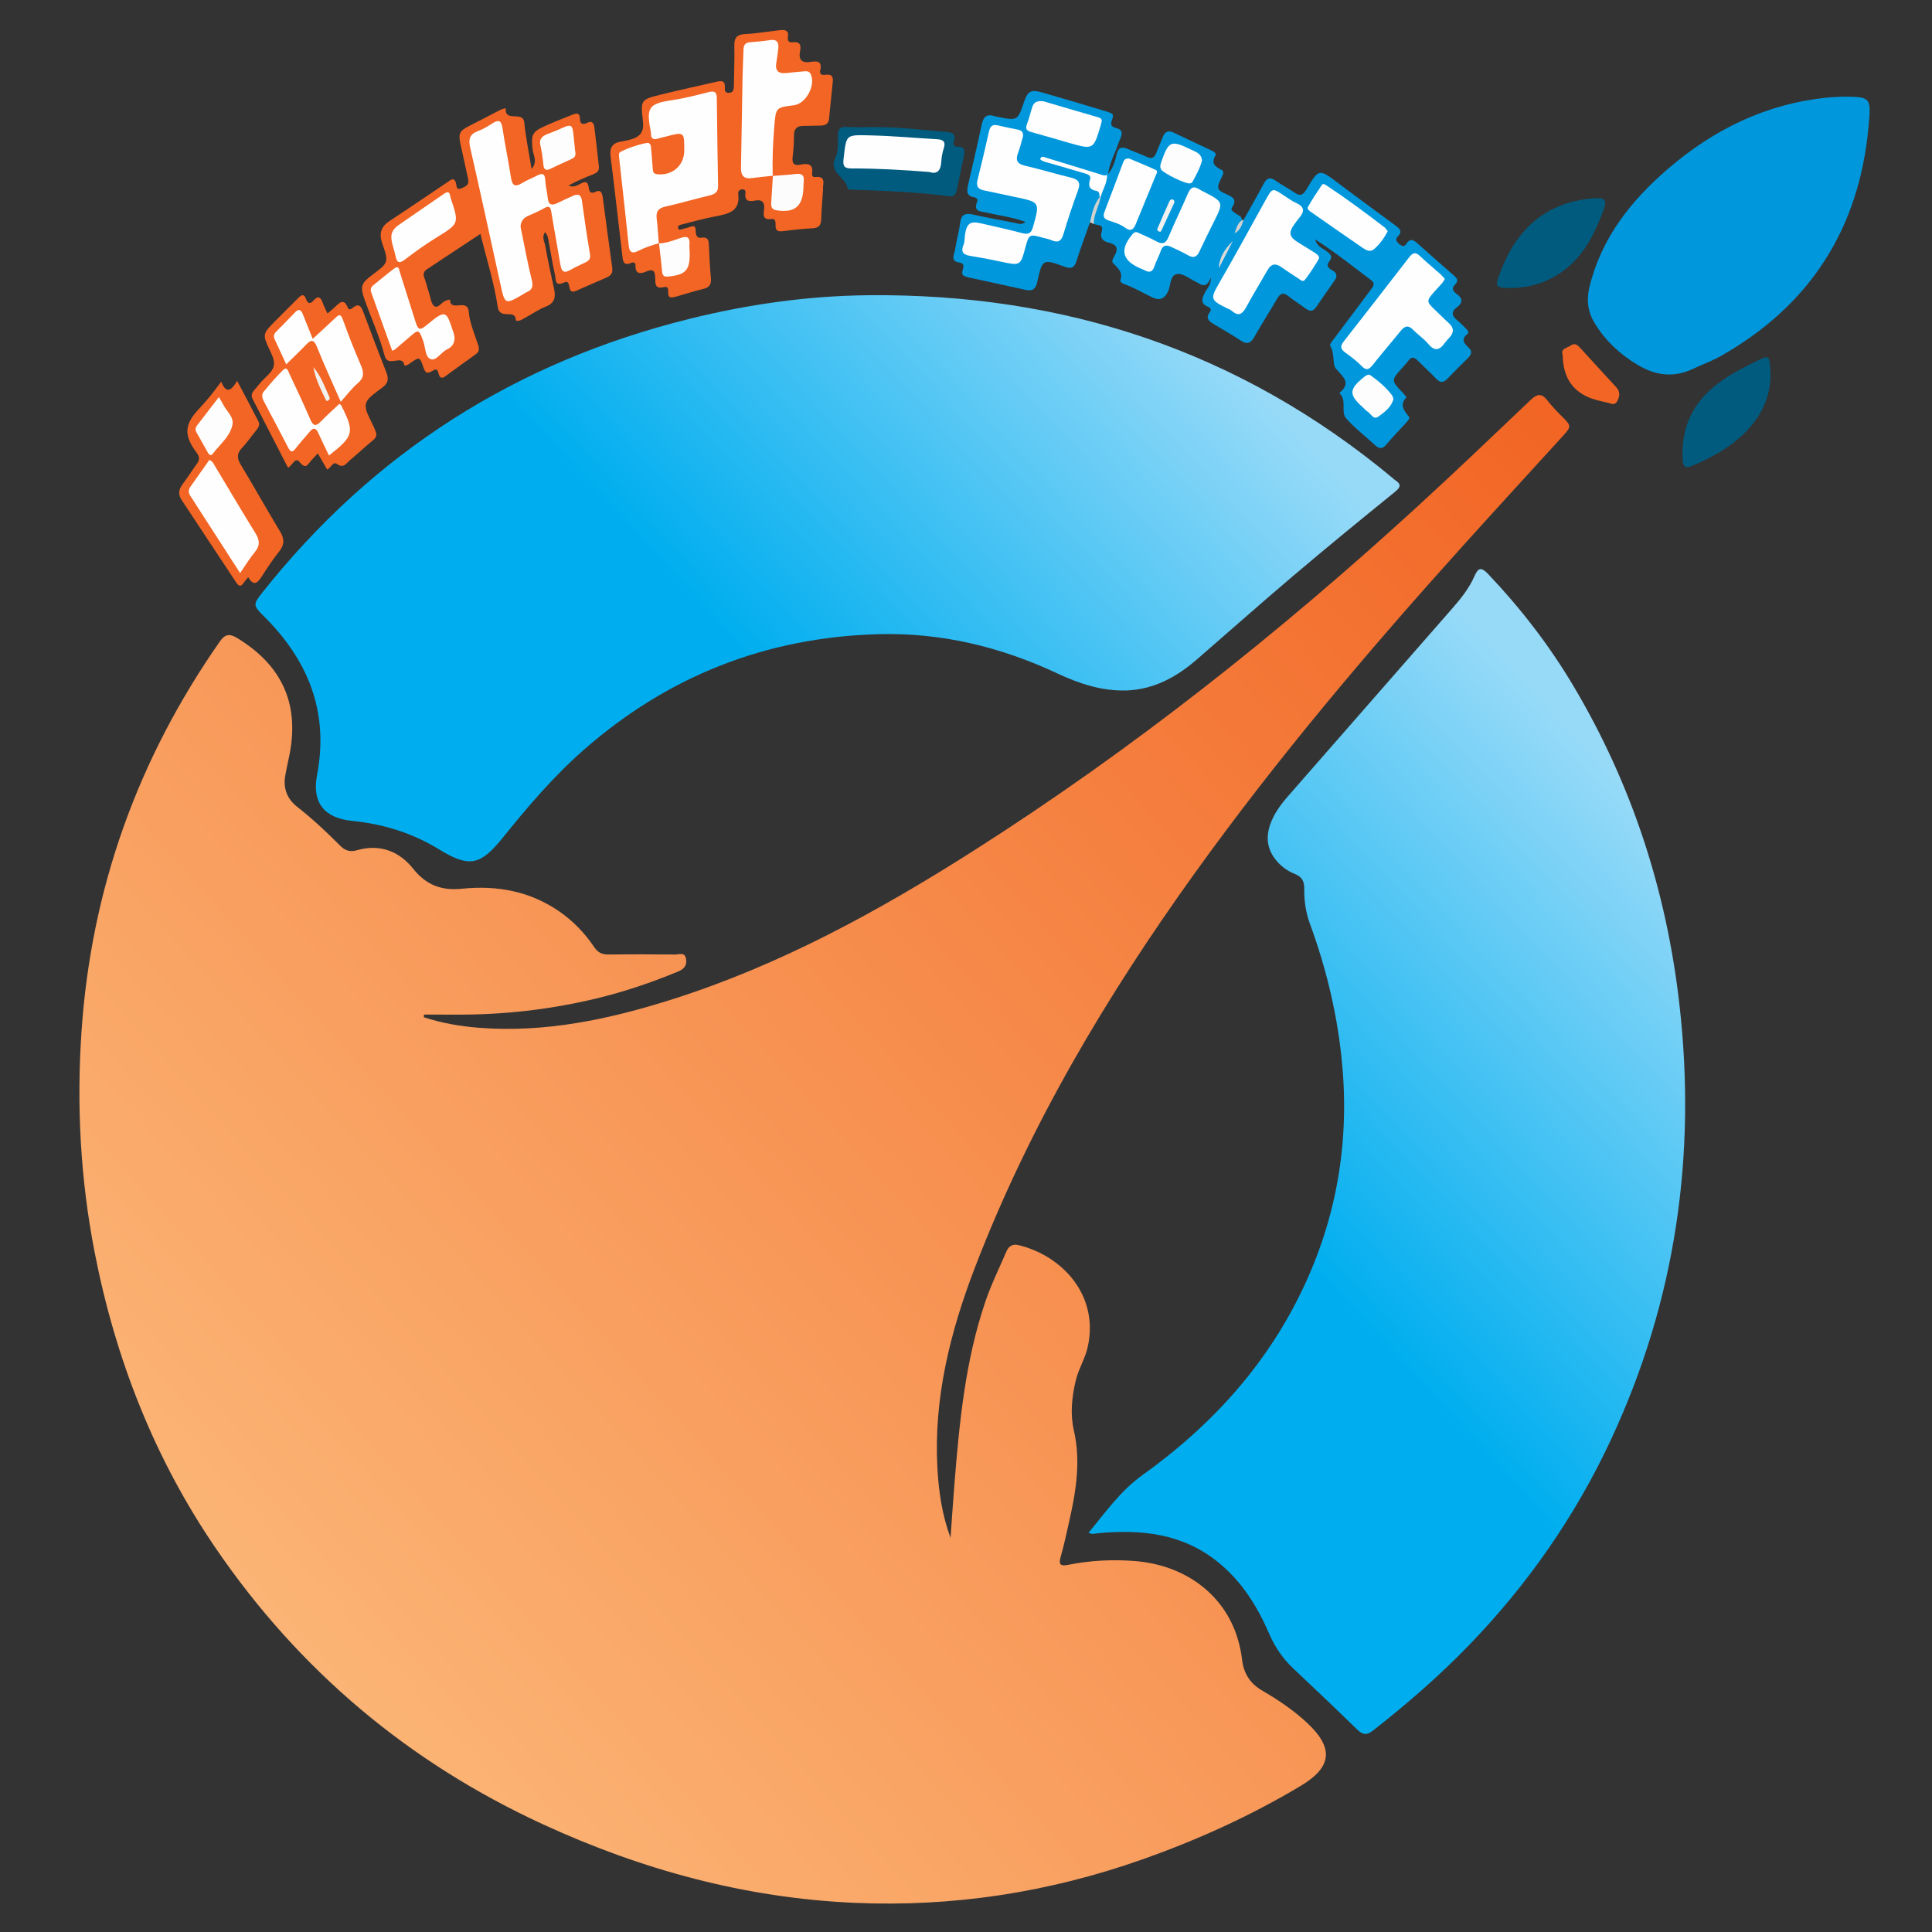 <?xml version="1.0" encoding="utf-8"?>
<!-- Generator: Adobe Illustrator 16.0.4, SVG Export Plug-In . SVG Version: 6.00 Build 0)  -->
<!DOCTYPE svg PUBLIC "-//W3C//DTD SVG 1.1//EN" "http://www.w3.org/Graphics/SVG/1.1/DTD/svg11.dtd">
<svg version="1.1" id="Layer_1" xmlns="http://www.w3.org/2000/svg" xmlns:xlink="http://www.w3.org/1999/xlink" x="0px" y="0px"
	 width="1000px" height="1000px" viewBox="0 0 1000 1000" enable-background="new 0 0 1000 1000" xml:space="preserve">
<rect x="0" y="0" width="1000" height="1000" fill="#333333" stroke="none"/>
<g>
	<g>
		<linearGradient id="SVGID_1_" gradientUnits="userSpaceOnUse" x1="150.361" y1="847.31" x2="826.361" y2="239.31">
			<stop  offset="0" style="stop-color:#FBB475"/>
			<stop  offset="1" style="stop-color:#F26524"/>
		</linearGradient>
		<path fill-rule="evenodd" clip-rule="evenodd" fill="url(#SVGID_1_)" d="M219.383,526.53c9.256,3.044,18.828,4.686,28.531,5.441
			c34.284,2.671,67.207-4.331,99.59-14.577c56.274-17.804,107.482-45.89,157.019-77.441
			c81.559-51.948,156.969-111.803,228.249-176.973c20.153-18.426,39.882-37.32,59.672-56.139c3.352-3.187,5.678-3.229,8.51,0.436
			c2.334,3.02,5.001,5.808,7.724,8.492c4.601,4.536,4.699,5.044,0.489,9.664c-17.156,18.831-34.396,37.587-51.454,56.508
			c-49.086,54.449-96.438,110.328-139.246,169.923c-45.772,63.72-85.639,130.729-113.859,204.249
			c-12.82,33.399-21.365,67.561-19.417,103.683c0.662,12.276,2.456,24.4,6.805,36.196c0.671-9.307,1.277-18.618,2.024-27.918
			c2.558-31.87,5.595-63.654,15.954-94.215c3.051-9.001,7.251-17.493,10.991-26.19c1.148-2.671,3.218-3.894,5.996-3.244
			c22.476,5.251,42.18,25.854,36.001,52.969c-1.362,5.979-4.777,11.293-6.191,17.333c-2.002,8.548-2.899,17.16-0.929,25.735
			c3.618,15.745,1.143,31.097-2.289,46.437c-1.416,6.328-2.761,12.687-4.552,18.912c-1.182,4.106-0.013,4.939,3.86,4.16
			c11.323-2.279,22.746-2.869,34.285-1.996c25.963,1.963,46.334,17.019,53.363,39.82c1.122,3.638,1.958,7.424,2.389,11.202
			c0.817,7.164,4.138,12.395,10.404,16.043c8.354,4.863,16.376,10.255,23.454,16.902c13.709,12.876,12.667,22.732-3.411,32.364
			c-26.05,15.605-53.566,28.061-82.175,38.161c-48.273,17.044-97.982,24.715-149.133,22.431
			c-56.434-2.52-109.921-17.108-161.031-40.65c-69.512-32.018-126.084-79.588-169.285-142.805
			c-31.792-46.522-51.928-97.929-62.699-153.092c-7.379-37.795-9.442-75.944-6.839-114.342
			c5.018-74.011,29.156-141.246,71.629-202.005c2.776-3.973,5.205-4.047,9.042-1.706c23.833,14.537,32.679,35.257,26.519,62.571
			c-0.622,2.756-1.147,5.534-1.672,8.312c-1.26,6.67,0.775,12.216,6.071,16.38c7.874,6.19,15.181,12.994,22.219,20.092
			c2.564,2.586,5.037,3.496,8.847,2.407c11.675-3.334,21.729,0.453,28.995,9.571c6.776,8.505,14.669,11.463,25.265,10.378
			c18.031-1.846,35.161,1.206,50.424,11.778c7.215,4.997,13.191,11.23,18.055,18.465c1.92,2.854,4.137,3.846,7.463,3.805
			c11.498-0.145,23-0.114,34.498-0.002c2.022,0.021,4.961-1.441,5.571,2.304c0.55,3.377-1.104,5.262-4.088,6.496
			c-13.844,5.727-27.992,10.526-42.566,14.016c-24.07,5.763-48.49,8.486-73.239,8.295c-5.258-0.041-10.516-0.006-15.774-0.006
			C219.423,525.616,219.403,526.073,219.383,526.53z"/>
		<g>
			<linearGradient id="SVGID_2_" gradientUnits="userSpaceOnUse" x1="586.948" y1="131.108" x2="374.948" y2="327.108">
				<stop  offset="0" style="stop-color:#97DAF8"/>
				<stop  offset="1" style="stop-color:#00AEEF"/>
			</linearGradient>
			<path fill-rule="evenodd" clip-rule="evenodd" fill="url(#SVGID_2_)" d="M583.238,357.377c-12.8,0.42-24.585-3.477-35.957-8.811
				c-29.396-13.788-60.265-21.228-92.75-20.311c-57.896,1.633-108.757,21.598-152.386,59.879
				c-15.603,13.69-28.963,29.371-41.926,45.473c-11.379,14.134-17.177,15.708-32.67,6.19c-14.143-8.688-29.115-13.284-45.454-14.938
				c-14.309-1.449-20.698-9.523-18.003-23.601c6.323-33.03-4.738-59.823-27.916-82.722c-5.143-5.081-5.148-5.827-0.565-11.612
				c57.553-72.667,131.537-119.7,221.423-141.931c30.327-7.501,61.044-11.87,92.338-12.184
				c101.693-1.019,192.514,29.096,271.126,94.348c0.512,0.426,0.973,0.929,1.527,1.286c3.165,2.038,3.222,3.546,0.044,6.119
				c-17.595,14.255-35.119,28.604-52.396,43.24c-16.892,14.312-33.437,29.032-50.174,43.526
				C609.067,350.364,597.451,356.8,583.238,357.377z"/>
			<linearGradient id="SVGID_3_" gradientUnits="userSpaceOnUse" x1="888.6" y1="457.385" x2="676.6" y2="653.385">
				<stop  offset="0" style="stop-color:#97DAF8"/>
				<stop  offset="1" style="stop-color:#00AEEF"/>
			</linearGradient>
			<path fill-rule="evenodd" clip-rule="evenodd" fill="url(#SVGID_3_)" d="M563.411,793.35
				c8.799-10.546,16.541-21.701,27.839-29.785c36.401-26.047,65.59-58.314,84.401-99.321
				c17.208-37.512,23.096-76.805,18.612-117.804c-2.565-23.463-8.125-46.148-16.229-68.256c-2.152-5.871-3.063-11.949-2.954-18.129
				c0.068-3.838-1.152-6.202-4.837-7.673c-4.052-1.616-7.562-4.251-10.245-7.758c-4.187-5.473-4.773-11.498-2.521-17.935
				c1.966-5.618,5.421-10.26,9.278-14.669c28.281-32.323,56.558-64.651,84.834-96.979c4.5-5.146,8.782-10.414,11.565-16.776
				c2.016-4.606,3.626-4.808,7.195-1.046c16.681,17.576,31.423,36.648,43.834,57.475c30.353,50.931,48.296,106.009,55.039,164.84
				c8.982,78.368-1.901,153.624-35.259,225.342c-18.488,39.75-43.189,75.231-73.684,106.736
				c-15.443,15.955-32.141,30.444-49.606,44.112c-3.166,2.478-5.288,2.292-8.104-0.449c-10.977-10.687-22.084-21.24-33.237-31.743
				c-5.432-5.115-9.456-11.091-12.411-17.922c-6.217-14.368-14.356-27.369-26.799-37.319
				c-18.196-14.551-39.301-16.761-61.441-14.741C567.085,793.695,565.498,794.411,563.411,793.35z"/>
		</g>
		<path fill-rule="evenodd" clip-rule="evenodd" fill="#0097DC" d="M954.138,50.021c14.229,0.144,14.447,0.164,12.996,15.796
			c-4.892,52.68-30.285,92.261-76.343,118.408c-4.599,2.609-9.655,4.401-14.45,6.677c-9.884,4.692-19.246,3.574-28.514-1.925
			c-9.204-5.461-16.771-12.448-22.375-21.606c-3.597-5.879-4.392-12.02-2.787-18.668c6.122-25.366,21.371-44.69,40.642-61.285
			c23.767-20.468,50.838-33.701,82.368-36.889C948.484,50.245,951.315,50.185,954.138,50.021z"/>
		<path fill-rule="evenodd" clip-rule="evenodd" fill="#005B7F" d="M782.364,149.037c-8.513-0.023-8.792-0.264-5.727-8.37
			c8.356-22.091,23.435-35.883,47.722-37.99c6.842-0.594,7.749,0.668,5.228,7.187c-4.108,10.616-8.995,20.763-17.927,28.342
			C803.205,145.38,793.408,148.899,782.364,149.037z"/>
		<path fill-rule="evenodd" clip-rule="evenodd" fill="#005B7F" d="M916.411,192.83c0.308,12.409-4.812,23.053-13.998,31.863
			c-7.665,7.352-16.833,12.337-26.557,16.43c-3.588,1.511-4.716,0.413-4.916-3.284c-0.812-14.942,4.113-27.401,15.565-37.158
			c7.161-6.101,15.491-10.281,23.865-14.363c4.884-2.38,5.515-1.948,5.8,3.483C916.215,190.631,916.301,191.459,916.411,192.83z"/>
		<path fill-rule="evenodd" clip-rule="evenodd" fill="#F26524" d="M808.833,183.769c-1.163-3.452,2.217-3.529,4.059-4.872
			c2.236-1.63,3.666-0.307,5.084,1.244c6.153,6.729,12.274,13.488,18.483,20.165c2.163,2.326,2.067,4.604,0.67,7.242
			c-1.421,2.681-3.363,1.234-5.145,0.844c-2.582-0.566-5.194-1.096-7.685-1.957C814.075,202.9,809.059,195.548,808.833,183.769z"/>
	</g>
	<g>
		<g>
			<path fill-rule="evenodd" clip-rule="evenodd" fill="#0097DC" d="M573.605,89.913c2.448-2.864,3.552-6.398,4.34-9.918
				c0.851-3.8,2.67-4.278,5.872-2.843c3.182,1.427,6.523,2.505,9.667,4.003c2.595,1.237,4.032,0.547,5.008-2.004
				c1.068-2.794,2.313-5.52,3.403-8.306c1.068-2.729,2.83-3.506,5.503-2.235c6.456,3.068,12.909,6.142,19.395,9.146
				c1.29,0.599,2.998,1.571,2.318,2.731c-2.48,4.237-0.121,5.759,3.197,7.478c1.573,0.815,0.655,2.583-0.055,3.986
				c-2.749,5.436-2.523,6.397,2.695,8.633c3.259,1.396,5.347,2.862,2.842,6.617c-1.104,1.654,0.444,2.226,1.445,3.079
				c1.312,1.12,3.579,1.361,3.611,3.725c-0.383,1.044-0.826,2.057-1.436,2.995c0.711-1.065,1.358-2.18,2.244-3.117
				c3.484-6.244,7.053-12.442,10.416-18.75c1.612-3.024,3.303-3.688,6.241-1.575c3.097,2.227,6.591,3.899,9.7,6.111
				c2.954,2.102,4.477,1.264,6.204-1.642c6.469-10.875,6.497-10.748,16.588-3.129c9.698,7.322,19.532,14.463,29.304,21.688
				c2.129,1.574,4.173,3.101,1.317,5.894c-1.474,1.441-0.45,2.74,0.759,3.801c1.262,1.108,2.66,1.693,3.771-0.078
				c2.116-3.374,4.088-1.678,6.062,0.063c6.115,5.396,12.171,10.861,18.339,16.195c1.766,1.526,2.85,2.828,0.751,4.847
				c-2.114,2.032-0.921,3.572,0.899,4.865c3.082,2.19,3.293,4.518,0.224,6.765c-3.593,2.632-2.572,4.784,0.321,7.093
				c1.553,1.238,2.899,2.737,4.318,4.141c0.725,0.718,1.663,1.896,0.819,2.563c-4.196,3.33-1.336,5.316,1.015,7.811
				c1.505,1.597,0.506,3.399-0.928,4.825c-3.54,3.518-7.111,7.005-10.56,10.61c-2.026,2.12-3.725,2.306-5.848,0.065
				c-3.091-3.261-6.442-6.274-9.602-9.473c-1.79-1.812-3.299-1.99-4.87,0.222c-0.768,1.08-1.695,2.051-2.589,3.036
				c-6.416,7.065-6.411,7.055-0.089,13.586c0.678,0.701,1.808,2.142,1.691,2.266c-3.718,3.96-1.126,6.85,1.331,9.998
				c0.649,0.831-0.52,2.129-1.323,3.006c-3.485,3.803-7.062,7.528-10.407,11.451c-1.993,2.337-3.604,2.329-5.791,0.275
				c-4.973-4.671-10.553-8.786-14.994-13.9c-2.96-3.407,0.702-9.445-3.524-13.051c6.497-5.45,1.979-8.202-1.814-12.748
				c-1.857-2.225-0.404-8.018-2.941-11.836c-0.382-0.575,1.464-2.77,2.446-4.091c6.163-8.281,12.356-16.54,18.58-24.776
				c1.275-1.687,2.59-3.222,0.19-5.023c-9.29-6.978-18.345-14.278-28.962-21.08c0.997,3.7,3.7,4.425,5.618,5.892
				c1.9,1.454,3.968,2.736,1.66,5.57c-1.88,2.31-0.113,3.602,1.748,4.643c2.559,1.431,2.429,3.238,0.928,5.373
				c-3.158,4.492-6.321,8.982-9.393,13.533c-1.578,2.338-3.257,2.415-5.411,0.811c-2.936-2.186-6.079-4.104-8.917-6.404
				c-2.702-2.189-4.288-1.475-5.892,1.28c-3.849,6.611-7.98,13.06-11.754,19.712c-1.86,3.28-3.711,4.22-7.096,1.953
				c-4.556-3.049-9.35-5.743-14.051-8.575c-2.325-1.4-4.261-2.925-2.088-5.895c1.032-1.409,0.828-2.318-0.867-3.024
				c-4.022-1.676-3.061-4.393-1.528-7.346c1.097-2.113,3.244-3.787,3.075-7.891c-1.799,5.212-4.299,4.551-7.035,2.661
				c-0.136-0.093-0.301-0.142-0.452-0.211c-3.303-1.52-6.805-4.57-9.858-4.174c-3.924,0.51-3.309,5.925-4.833,9.122
				c-1.812,3.801-4.438,4.732-8.109,2.993c-4.949-2.345-9.646-5.219-14.866-7.006c-0.721-0.247-1.889-1.27-1.792-1.515
				c1.726-4.363-1.086-6.614-3.732-9.255c-0.93-0.928,0.298-2.829,1.023-4.147c1.837-3.335,0.768-5.454-2.792-6.295
				c-3.238-0.764-5.144-2.226-4.045-5.903c1.188-3.977-2.289-3.074-4.124-3.882c-2.053-2.348-0.633-4.707,0.054-7.008
				c0.708-2.374,1.493-4.729,2.358-7.05c1.215-3.493,2.364-7.01,3.474-10.543C572.331,90.624,572.775,90.049,573.605,89.913z"/>
			<path fill-rule="evenodd" clip-rule="evenodd" fill="#0097DC" d="M573.605,89.913c-0.191,0.179-0.384,0.356-0.576,0.534
				c-1.505,2.404-3.597,1.254-5.293,0.594c-8.184-3.184-16.724-5.214-23.354-7.39c3.892,0.846,9.184,3.212,14.832,4.397
				c3.345,0.702,6.004,2.092,5.947,6.121c-0.024,1.75,1.121,2.687,2.492,3.426c1.739,0.938,2.152,2.4,1.727,4.219
				c-2.39,4.17-2.705,9.15-5.209,13.272c-2.37,6.735-4.872,13.428-7.055,20.224c-1.08,3.366-2.711,3.97-5.943,2.791
				c-11.538-4.205-11.635-4.136-14.335,8.023c-0.775,3.493-2.49,4.715-5.994,3.927c-9.888-2.226-19.806-4.32-29.708-6.484
				c-0.646-0.141-1.264-0.416-1.887-0.648c-3.522-1.315,2.304-6.251-2.763-7.042c-4.893-0.765-2.46-4.281-2.132-6.643
				c0.639-4.599,2.037-9.098,2.575-13.702c0.524-4.488,2.597-5.403,6.688-4.482c7.289,1.643,14.654,2.954,21.992,4.379
				c1.492,0.29,3.048,1.196,5.229-0.551c-6.896-2.507-13.562-3.285-20.028-4.799c-3.166-0.741-7.296-0.352-4.962-5.804
				c0.455-1.062-0.525-1.977-1.562-2.147c-4.504-0.739-3.802-3.744-3.103-6.809c2.327-10.205,4.778-20.386,6.9-30.634
				c0.839-4.054,2.523-5.935,6.742-4.557c0.472,0.154,0.972,0.225,1.461,0.323c10.433,2.104,10.433,2.104,13.798-7.785
				c1.815-5.334,3.429-6.431,8.911-4.895c11.355,3.181,22.633,6.642,33.94,9.997c0.633,0.188,1.238,0.466,1.86,0.691
				c3.904,1.421-3.027,6.387,2.838,7.787c5.262,1.256,2.097,5.274,1.171,8.135C577.126,79.576,574.219,84.358,573.605,89.913z"/>
		</g>
		<g>
			<path fill-rule="evenodd" clip-rule="evenodd" fill="#F26524" d="M275.147,87.451c3.308-3.923,0.823-7.164,0.513-10.204
				c-0.765-7.503-0.29-9.003,6.464-12.04c4.542-2.041,9.19-3.848,13.812-5.704c2.167-0.87,4.249-1.556,4.262,2.167
				c0.01,2.759,1.729,2.906,3.747,1.892c2.573-1.294,3.442,0.318,3.698,2.306c0.872,6.764,1.56,13.551,2.354,20.325
				c0.305,2.601-1.432,3.406-3.385,4.186c-4.205,1.677-8.377,3.436-12.364,5.654c2.789,1.334,4.88-0.335,6.945-1.285
				c2.242-1.031,3.002-0.312,3.393,1.686c0.432,2.21,0.516,4.408,3.957,2.732c2.335-1.137,3.153,0.815,3.426,2.872
				c1.622,12.202,3.208,24.409,4.929,36.597c0.373,2.64-0.652,4.04-2.937,5.011c-5.047,2.146-10.054,4.385-15.081,6.576
				c-0.604,0.264-1.215,0.573-1.854,0.686c-3.79,0.669-0.958-6.581-5.141-4.664c-4.866,2.23-4.128-1.639-4.59-3.746
				c-1.317-6.008-2.315-12.087-3.413-18.143c-0.255-1.406-0.474-2.799-1.809-4.145c-1.753,2.681-0.217,4.899,0.141,6.942
				c1.32,7.528,2.975,15,4.598,22.473c0.922,4.247,0.229,7.351-4.393,9.116c-3.383,1.292-6.443,3.431-9.646,5.196
				c-1.02,0.562-2.019,1.163-3.054,1.696c-0.924,0.476-2.702,0.647-2.723,0.048c-0.216-6.122-8.299,0.199-9.343-6.722
				c-1.9-12.598-5.797-24.895-9.001-37.885c-9.419,6.219-18.552,12.225-27.651,18.281c-1.503,1.001-2.155,2.323-1.414,4.289
				c0.995,2.636,1.616,5.41,2.504,8.09c0.778,2.348,1.063,5.58,2.73,6.725c1.964,1.348,3.706-2.053,5.851-2.818
				c0.785-0.28,2.226-0.783,2.24-0.425c0.25,6.609,9.171-1.165,9.733,6.234c0.443,5.828,3.072,11.507,4.877,17.205
				c0.636,2.008,0.512,3.447-1.327,4.747c-5.3,3.746-10.523,7.603-15.779,11.412c-0.269,0.194-0.541,0.419-0.847,0.523
				c-3.614,1.227-1.655-5.547-5.004-3.754c-2.654,1.421-4.075,2.535-5.36-1.295c-1.924-5.732-2.113-5.669-6.866-2.318
				c-0.136,0.096-0.257,0.213-0.392,0.31c-0.813,0.588-2.523,1.294-2.592,0.886c-1.059-6.347-8.554,1.606-10.313-5.158
				c-2.538-9.762-6.798-19.069-10.213-28.61c-2.537-7.088-1.961-8.792,3.887-13.144c8.331-6.199,8.604-6.454,5.199-16.086
				c-1.863-5.268-0.815-8.834,3.859-11.884c10.03-6.543,19.877-13.365,29.848-20.001c1.484-0.987,3.444-3.046,4.421,0.609
				c0.396,1.479,0.001,3.761,2.847,2.55c2.064-0.878,4.087-1.666,3.434-4.597c-1.301-5.839-2.476-11.706-3.821-17.534
				c-1.432-6.204-0.833-7.534,4.654-10.279c5.2-2.602,10.332-5.34,15.504-7.998c1.016-0.522,3.125-1.195,3.102-0.871
				c-0.535,7.389,8.974,0.945,9.594,7.234C272.124,71.15,273.745,78.819,275.147,87.451z"/>
			<path fill-rule="evenodd" clip-rule="evenodd" fill="#F26524" d="M426.002,98.258c-0.346,5.265-0.827,10.24-0.946,15.226
				c-0.074,3.112-1.233,4.476-4.404,4.661c-5.143,0.301-10.281,0.826-15.39,1.494c-2.512,0.329-3.887-0.161-3.832-2.944
				c0.029-1.481,0.113-3.604-1.929-3.34c-4.349,0.562-4.53-1.483-4.035-4.881c0.493-3.374-0.75-5.481-4.78-4.631
				c-3.014,0.636-5.419,0.216-4.83-3.868c0.159-1.101-0.29-2.002-1.604-1.968c-1.408,0.037-2.316,0.982-2.154,2.238
				c1.229,9.544-5.51,10.523-12.28,11.842c-5.699,1.109-11.312,2.672-16.947,4.096c-0.905,0.229-2.201,0.555-1.867,1.847
				c0.38,1.467,1.584,0.646,2.45,0.449c1.293-0.295,2.595-0.607,3.837-1.063c1.827-0.672,2.741-0.429,2.774,1.818
				c0.027,1.805,0.323,4.18,2.831,3.809c3.864-0.571,3.95,1.596,4.056,4.351c0.211,5.484,0.473,10.975,1.005,16.434
				c0.314,3.222-0.655,4.938-3.91,5.716c-4.681,1.119-9.272,2.616-13.908,3.929c-0.79,0.224-1.608,0.443-2.421,0.476
				c-3.834,0.151,0.348-6.416-4.238-5.299c-4.565,1.113-4.268-2.07-4.33-4.557c-0.092-3.683-0.846-5.25-4.916-3.453
				c-2.498,1.103-5.487,1.346-5.289-3.104c0.075-1.673-1.076-1.974-2.356-1.423c-3.941,1.696-4.169-1.131-4.471-3.674
				c-2.039-17.175-3.928-34.368-6.104-51.524c-0.584-4.608,1.037-6.936,5.471-7.646c1.637-0.262,3.272-0.603,4.868-1.051
				c5.267-1.477,7.028-4.14,6.418-9.551c-1.24-10.996-1.265-11.102,9.653-13.793c9.352-2.306,18.772-4.334,28.162-6.489
				c2.468-0.566,4.814-1.015,4.595,2.835c-0.076,1.34-0.075,2.837,1.875,2.848c2.183,0.012,2.761-1.388,2.784-3.304
				c0.084-6.991,0.416-13.985,0.247-20.969c-0.102-4.224,1.296-5.949,5.66-6.165c5.965-0.295,11.889-1.354,17.84-1.999
				c2.529-0.274,4.874-0.143,4.215,3.551c-0.331,1.856,0.47,2.935,2.466,2.69c3.488-0.427,4.541,1.201,3.87,4.401
				c-0.985,4.697,0.827,6.567,5.612,5.752c3.149-0.536,5.912-0.379,4.809,4.209c-0.637,2.647,1.28,2.672,3.013,2.45
				c3.134-0.401,3.729,1.229,3.447,3.86c-0.674,6.284-1.304,12.573-1.907,18.865c-0.267,2.779-2.02,3.561-4.468,3.59
				c-2.996,0.034-5.991,0.141-8.986,0.174c-3.309,0.037-4.732,1.604-4.712,4.977c0.021,3.649-0.219,7.322-0.659,10.947
				c-0.396,3.266,0.44,4.847,3.995,4.136c3.792-0.758,6.859-0.525,6.034,4.724c-0.141,0.899,0.479,1.812,1.4,1.698
				C428.212,90.854,425.608,95.613,426.002,98.258z"/>
			<path fill-rule="evenodd" clip-rule="evenodd" fill="#F26524" d="M169.494,162.256c1.76-1.512,3.083-2.514,4.245-3.675
				c2.287-2.285,4.409-3.947,6.179,0.466c0.712,1.775,1.827,0.96,2.746,0.221c3.02-2.428,4.258-0.783,5.324,2.068
				c3.953,10.576,7.945,21.14,12.072,31.649c1.223,3.114,0.736,5.473-1.922,7.431c-0.938,0.69-1.872,1.386-2.802,2.086
				c-7.121,5.36-7.512,7.036-3.558,15.003c4.776,9.62,3.886,7.882-2.832,13.868c-2.609,2.324-5.208,4.664-7.891,6.901
				c-1.913,1.595-3.245,4.384-6.771,1.8c-1.805-1.323-3.012,2.019-4.935,2.976c-1.555-2.675-3.119-5.365-4.854-8.35
				c-1.311,1.4-2.48,2.562-3.548,3.811c-1.728,2.021-2.665,4.554-5.817,0.69c-2.427-2.975-3.694,1.763-6.062,2.87
				c-6.052-11.773-12.09-23.568-18.191-35.33c-0.895-1.726-0.769-3.126,0.497-4.549c1.877-2.109,3.528-4.453,5.585-6.363
				c5.525-5.13,6.097-7.363,3.014-13.873c-4.274-9.023-4.275-9.024,2.838-16.142c3.884-3.887,7.772-7.769,11.659-11.653
				c1.577-1.576,2.947-2.3,3.919,0.602c0.791,2.36,2.139,2.828,3.913,0.773c2.41-2.79,3.737-1.644,4.75,1.236
				C167.653,158.483,168.521,160.102,169.494,162.256z"/>
			<path fill-rule="evenodd" clip-rule="evenodd" fill="#F26524" d="M114.496,197.565c2.729,6.793,5.471,4.271,8.257-0.45
				c3.941,7.489,7.499,14.19,10.99,20.926c0.892,1.719,0.113,3.164-1.022,4.551c-2.53,3.089-4.796,6.416-7.516,9.323
				c-2.607,2.788-2.642,5.179-0.694,8.413c6.944,11.535,13.51,23.298,20.483,34.814c2.328,3.846,2.27,6.862-0.549,10.38
				c-3.217,4.016-6.081,8.335-8.843,12.685c-2.168,3.413-4.142,5.586-7.146,0.541c-0.901,1.116-1.704,1.948-2.318,2.901
				c-1.588,2.466-2.719,1.601-3.993-0.332c-9.336-14.168-18.7-28.317-28.09-42.449c-1.931-2.906-1.634-5.49,0.438-8.23
				c2.607-3.448,4.916-7.121,7.462-10.618c1.503-2.065,1.349-3.68-0.218-5.775c-6.77-9.057-6.309-14.666,1.443-22.824
				c2.059-2.167,4.003-4.45,5.896-6.765C110.85,202.487,112.486,200.208,114.496,197.565z"/>
		</g>
		<path fill-rule="evenodd" clip-rule="evenodd" fill="#005B7F" d="M452.003,65.789c12.349-0.079,24.601,1.354,36.872,2.43
			c2.923,0.256,6.51,0.37,4.743,5.213c-0.668,1.829,0.722,2.526,2.126,2.487c3.583-0.1,3.746,2.075,3.232,4.622
			c-1.218,6.031-2.609,12.027-3.796,18.064c-0.498,2.531-1.934,3.276-4.277,2.958c-16.526-2.238-33.169-2.767-49.805-3.414
			c-0.818-0.031-2.338-0.165-2.345-0.306c-0.281-6.091-10.323-8.153-6.323-16.341c1.643-3.362,1.16-7.848,1.305-11.834
			c0.123-3.375,1.65-4.146,4.776-3.951C442.991,65.998,447.504,65.789,452.003,65.789z"/>
		<path fill-rule="evenodd" clip-rule="evenodd" fill="#D1D1CE" d="M564.172,115.087c1.02-4.612,1.954-9.257,5.036-13.075
			c0.169-0.032,0.339-0.064,0.508-0.098c-0.801,4.774-3.65,9.022-3.597,14.016C565.47,115.648,564.821,115.367,564.172,115.087z"/>
		<path fill-rule="evenodd" clip-rule="evenodd" fill="#D2D1CF" d="M643.656,113.884c-0.908,2.365-1.328,5.043-4.639,6.918
			c1.027-3.044,1.614-5.346,3.832-6.796C643.095,113.817,643.364,113.776,643.656,113.884z"/>
		<path fill-rule="evenodd" clip-rule="evenodd" fill="#FEFEFE" d="M747.863,144.357c-0.522,0.821-0.885,1.572-1.411,2.181
			c-1.305,1.509-2.709,2.931-4.03,4.426c-4.213,4.764-4.172,5.208,0.497,9.601c2.301,2.164,4.485,4.456,6.853,6.543
			c2.832,2.498,2.948,4.97,0.382,7.682c-0.912,0.964-1.805,1.962-2.582,3.034c-2.694,3.718-5.181,3.899-8.289,0.216
			c-2.338-2.77-5.449-4.87-8.012-7.47c-2.435-2.471-4.229-1.791-6.151,0.567c-4.828,5.925-9.803,11.729-14.564,17.706
			c-1.855,2.329-3.225,3.239-5.742,0.647c-2.532-2.605-5.51-4.814-8.461-6.966c-2.342-1.708-2.875-3.204-0.932-5.681
			c11.393-14.515,22.696-29.098,33.979-43.698c1.757-2.274,3.234-2.929,5.601-0.617c3.323,3.246,6.971,6.159,10.445,9.253
			C746.297,142.54,747.017,143.447,747.863,144.357z"/>
		<path fill-rule="evenodd" clip-rule="evenodd" fill="#FEFEFE" d="M682.783,133.419c0.057,0.877-7.162,11.751-7.961,11.932
			c-1.105,0.25-1.818-0.558-2.615-1.083c-3.059-2.013-6.139-3.996-9.143-6.089c-2.947-2.053-5.15-1.602-6.949,1.561
			c-3.618,6.361-7.466,12.595-10.959,19.021c-1.938,3.565-3.891,5.389-7.586,2.13c-0.727-0.641-1.729-0.981-2.626-1.418
			c-8.52-4.145-8.525-4.924-3.9-12.938c8.225-14.251,16.102-28.703,24.076-43.098c3.415-6.164,3.483-6.207,9.121-2.453
			c2.215,1.474,4.403,3.066,6.807,4.156c4.37,1.982,4.146,4.513,1.398,7.655c-0.438,0.5-0.82,1.049-1.226,1.578
			c-4.902,6.39-4.523,8.117,2.57,12.278c2.438,1.43,4.811,2.97,7.194,4.49C681.834,131.683,682.589,132.341,682.783,133.419z"/>
		<path fill-rule="evenodd" clip-rule="evenodd" fill="#FEFEFE" d="M588.423,120.161c3.262,1.514,6.814,2.945,10.151,4.771
			c3.307,1.811,4.903,0.992,6.328-2.446c3.111-7.509,6.765-14.792,9.939-22.277c1.368-3.228,3.018-4.152,6.016-2.146
			c0.686,0.459,1.457,0.791,2.193,1.174c10.354,5.386,10.341,5.378,5.205,15.681c-2.515,5.047-5.031,10.094-7.417,15.202
			c-1.321,2.829-2.965,3.688-5.868,2.026c-2.869-1.643-5.899-3.011-8.902-4.406c-2.565-1.193-4.359-0.724-5.325,2.303
			c-0.854,2.673-2.375,5.134-3.224,7.808c-0.987,3.108-2.688,3.354-5.215,1.961c-0.723-0.398-1.521-0.654-2.281-0.986
			c-9.282-4.063-10.521-9.752-3.862-17.575C586.73,120.581,587.246,120.019,588.423,120.161z"/>
		<path fill-rule="evenodd" clip-rule="evenodd" fill="#FEFEFE" d="M718.279,119.695c-1.877,3.545-4.075,6.659-6.969,9.177
			c-2.253,1.96-4.447,0.495-6.357-0.816c-8.78-6.026-17.507-12.132-26.238-18.229c-0.945-0.659-2.37-1.59-1.735-2.711
			c2.198-3.881,4.647-7.628,7.157-11.319c0.743-1.093,1.857-0.206,2.642,0.314c10.271,6.805,20.178,14.12,29.937,21.634
			C717.326,118.215,717.714,118.977,718.279,119.695z"/>
		<path fill-rule="evenodd" clip-rule="evenodd" fill="#FEFEFE" d="M584.492,82.058c4.15,1.765,8.912,3.693,13.581,5.827
			c1.51,0.69,0.541,1.97,0.11,3.018c-3.473,8.438-6.921,16.888-10.408,25.32c-1.09,2.635-2.666,3.719-5.351,1.684
			c-2.554-1.936-5.649-2.781-8.629-3.797c-2.368-0.808-3.064-2.027-2.095-4.513c3.255-8.348,6.315-16.771,9.493-25.148
			C581.648,83.252,582.038,81.814,584.492,82.058z"/>
		<path fill-rule="evenodd" clip-rule="evenodd" fill="#FDFDFD" d="M622.162,83.086c-1.006,3.897-3.008,7.523-4.987,11.152
			c-0.192,0.354-0.771,0.612-1.211,0.696c-2.219,0.422-13.895-5.299-14.97-7.229c-0.735-1.321-0.367-2.552,0.074-3.827
			c3.796-10.955,5.009-11.508,15.317-6.483C618.82,78.581,621.854,79.353,622.162,83.086z"/>
		<path fill-rule="evenodd" clip-rule="evenodd" fill="#FDFDFD" d="M721.254,206.478c-1.11,4.322-4.599,6.83-7.85,9.189
			c-2.558,1.857-3.804-1.579-5.614-2.671c-0.834-0.502-1.471-1.327-2.213-1.987c-7.57-6.74-7.464-9.494,0.495-15.916
			c1.151-0.929,2.321-1.59,3.557-0.68c4.001,2.946,7.826,6.115,10.836,10.127C720.843,205.043,720.963,205.739,721.254,206.478z"/>
		<path fill-rule="evenodd" clip-rule="evenodd" fill="#FEFEFE" d="M569.716,101.914l-0.27-0.031l-0.238,0.129
			c-0.336-1.194,0.121-2.874-1.7-3.203c-3.586-0.646-4.381-2.455-3.29-5.94c0.742-2.369-1.688-2.805-3.427-3.316
			c-6.188-1.822-12.371-3.661-18.575-5.425c-1.405-0.399-2.822-0.651-3.861-1.74c0.729-1.906,1.857-1.137,2.924-0.811
			c9.332,2.857,18.679,5.669,27.991,8.589c1.287,0.404,2.436,1.049,3.76,0.282C573.146,94.622,570.754,98.072,569.716,101.914z"/>
		<path fill-rule="evenodd" clip-rule="evenodd" fill="#F1F1F0" d="M600.719,119.969c-1.622-0.11-1.92-0.914-1.575-1.731
			c1.983-4.702,4.036-9.376,6.118-14.035c0.353-0.79,1.097-1.345,1.988-0.826c0.579,0.336,0.796,1.034,0.473,1.734
			c-2.136,4.635-4.274,9.269-6.426,13.896C601.094,119.441,600.8,119.835,600.719,119.969z"/>
		<path fill-rule="evenodd" clip-rule="evenodd" fill="#DBDAD8" d="M630.854,138.868c0.229-5.777,3.243-10.192,7.269-14.104
			C635.699,129.465,633.276,134.166,630.854,138.868z"/>
		<path fill-rule="evenodd" clip-rule="evenodd" fill="#FEFEFE" d="M269.471,117.521c1.954,9.473,3.604,18.643,5.833,27.669
			c0.834,3.378-0.059,4.998-2.936,6.164c-0.457,0.186-0.854,0.516-1.285,0.768c-9.796,5.72-9.724,5.703-12.12-5.274
			c-5.131-23.514-10.257-47.03-15.604-70.495c-0.984-4.32-0.274-6.945,4.09-8.533c2.63-0.956,5.085-2.488,7.472-3.993
			c3.125-1.97,4.552-1.566,5.143,2.396c1.274,8.549,3.099,17.016,4.399,25.562c0.62,4.077,1.942,5.342,5.755,2.984
			c2.392-1.479,5.071-2.482,7.569-3.8c2.666-1.407,4.268-1.413,4.448,2.304c0.151,3.144,0.979,6.247,1.302,9.39
			c0.339,3.299,1.965,3.839,4.693,2.564c2.857-1.334,5.682-2.746,8.583-3.974c2.519-1.064,3.984-0.442,4.396,2.623
			c1.242,9.232,2.602,18.452,4.163,27.635c0.396,2.332-0.421,3.379-2.255,4.258c-2.698,1.294-5.437,2.527-8.029,4.012
			c-3.577,2.05-4.52,0.281-5.052-2.951c-1.486-9.024-3.197-18.013-4.666-27.039c-0.43-2.641-1.098-3.543-3.759-1.995
			c-2.714,1.58-5.681,2.722-8.528,4.074C270.551,113.07,269.402,115.118,269.471,117.521z"/>
		<path fill-rule="evenodd" clip-rule="evenodd" fill="#FEFEFE" d="M203.004,181.566c-3.646-10.127-7.287-20.213-10.897-30.31
			c-0.496-1.387-0.125-2.622,1.048-3.567c3.619-2.916,7.158-5.938,10.885-8.708c2.555-1.897,2.551,0.721,2.99,2.095
			c2.675,8.372,5.276,16.768,7.934,25.145c1.543,4.866,2.341,4.994,6.35,1.65c9.896-8.252,9.762-6.601,13.487,4.521
			c1.179,3.521,0.204,6.741-3.361,8.413c-3.132,1.469-5.585,6.07-8.467,5.1c-2.966-1-2.698-6.003-3.881-9.231
			c-2.311-6.305-2.317-6.365-7.162-2.211c-2.52,2.161-5.035,4.329-7.567,6.476C204.12,181.144,203.768,181.221,203.004,181.566z"/>
		<path fill-rule="evenodd" clip-rule="evenodd" fill="#FEFEFE" d="M202.57,123.069c-0.208-3.07,1.585-5.07,3.811-6.626
			c7.771-5.432,15.639-10.725,23.429-16.13c1.965-1.363,2.978-1.052,3.242,1.365c0.036,0.325,0.163,0.644,0.268,0.959
			c4.379,13.217,4.306,13.097-7.586,20.424c-5.517,3.399-10.812,7.198-15.96,11.138c-3.211,2.457-4.358,1.859-5.104-1.938
			C204.063,129.186,202.706,126.261,202.57,123.069z"/>
		<path fill-rule="evenodd" clip-rule="evenodd" fill="#FDFDFD" d="M297.678,78.029c0.602,2.579-0.261,3.567-1.817,4.266
			c-3.762,1.689-7.506,3.42-11.226,5.2c-2.22,1.062-3.182-0.071-3.358-2.01c-0.33-3.632-0.886-7.203-1.662-10.771
			c-0.589-2.713,1.131-4.296,3.511-5.246c2.449-0.977,4.945-1.855,7.327-2.976c5.146-2.421,5.904-2.041,6.405,3.47
			C297.127,72.925,297.458,75.88,297.678,78.029z"/>
		<path fill-rule="evenodd" clip-rule="evenodd" fill="#FEFEFE" d="M341.091,125.896c-3.679,1.024-7.295,2.19-10.713,3.953
			c-2.762,1.424-4.555,1.157-4.942-2.622c-1.575-15.375-3.344-30.729-5.021-46.093c-0.069-0.638-0.095-1.358,0.13-1.935
			c0.539-1.379,13.79-5.829,15.198-5.156c1.298,0.621,1.171,1.916,1.277,3.033c0.314,3.309,0.571,6.622,0.819,9.936
			c0.115,1.527,0.098,2.891,2.263,3.151c7.718,0.93,14.021-4.409,14.06-12.074c0.05-9.942,0.05-9.939-9.541-7.387
			c-1.283,0.341-2.601,0.567-3.864,0.966c-2.407,0.762-3.896,0.331-3.804-2.58c0.021-0.653-0.159-1.318-0.284-1.971
			c-2.216-11.553-0.595-13.521,11.118-15.257c6.388-0.947,12.692-2.566,18.958-4.177c3.134-0.806,4.259-0.062,4.289,3.187
			c0.14,15.131,0.379,30.26,0.651,45.388c0.057,3.166-1.678,4.241-4.449,4.905c-7.585,1.816-15.079,4.024-22.687,5.732
			c-3.625,0.814-5.11,2.46-4.65,6.188c0.529,4.283,0.744,8.606,1.094,12.912L341.091,125.896z"/>
		<path fill-rule="evenodd" clip-rule="evenodd" fill="#FEFEFE" d="M400.058,90.959c-3.625,0.403-7.26,0.725-10.871,1.231
			c-4.215,0.593-5.726-1.377-5.649-5.346c0.306-15.787,0.522-31.575,0.818-47.362c0.087-4.65,0.351-9.297,0.483-13.946
			c0.061-2.134,0.878-3.447,3.176-3.648c3.469-0.305,6.957-0.541,10.385-1.116c3.837-0.644,4.794,1.222,4.424,4.487
			c-0.28,2.469-0.633,4.931-1.026,7.383c-0.648,4.043,1.239,5.553,5.065,5.181c3.137-0.305,6.267-0.7,9.409-0.912
			c1.274-0.086,2.62-0.113,3.36,1.471c2.699,5.774-2.452,15.32-8.749,16.104c-9.438,1.174-9.284,1.188-10.125,11.182
			c-0.712,8.461-1.038,16.914-0.802,25.395L400.058,90.959z"/>
		<path fill-rule="evenodd" clip-rule="evenodd" fill="#FCFCFC" d="M399.956,91.061c3.978-0.324,7.969-0.536,11.929-1.009
			c2.974-0.355,4.499,0.502,4.132,3.718c-0.131,1.154-0.124,2.325-0.164,3.488c-0.337,9.623-4.568,13.085-13.994,11.586
			c-2.476-0.394-2.799-1.945-2.673-3.953c0.293-4.644,0.581-9.288,0.871-13.932L399.956,91.061z"/>
		<path fill-rule="evenodd" clip-rule="evenodd" fill="#FDFDFD" d="M340.994,125.996c4.021-0.137,7.725-1.595,11.45-2.873
			c3.276-1.123,4.695-0.24,4.427,3.297c-0.112,1.478,0.105,2.977,0.126,4.467c0.127,8.979-2.106,11.373-11.017,12.24
			c-2.078,0.202-3.043-0.2-3.244-2.429c-0.444-4.942-1.086-9.867-1.646-14.801C341.091,125.896,340.994,125.996,340.994,125.996z"/>
		<path fill-rule="evenodd" clip-rule="evenodd" fill="#FEFEFE" d="M529.524,70.516c-0.837,2.864-1.496,5.796-2.555,8.575
			c-1.458,3.825-0.513,5.737,3.649,6.695c7.931,1.825,15.724,4.244,23.642,6.132c3.961,0.945,5.225,2.566,3.722,6.632
			c-2.764,7.474-5.28,15.051-7.566,22.684c-1.076,3.593-2.736,4.587-6.16,3.114c-1.663-0.715-3.508-1.003-5.265-1.505
			c-5.956-1.701-6.478-1.395-8.139,4.83c-2.666,9.991-2.656,9.942-13.003,7.721c-5.035-1.081-10.101-2.051-15.185-2.863
			c-3.547-0.566-5.68-1.591-3.949-5.813c0.731-1.783,0.501-3.941,0.859-5.901c0.955-5.228,2.768-6.438,7.992-5.252
			c7.128,1.618,14.266,3.208,21.336,5.055c3.153,0.823,4.781,0.407,5.767-3.106c3.616-12.89,3.734-12.844-9.291-15.542
			c-5.37-1.113-10.716-2.349-16.094-3.42c-3.115-0.621-4.101-2.239-3.332-5.341c2.08-8.389,4.073-16.8,5.962-25.232
			c0.59-2.636,1.771-3.744,4.52-3.086c3.391,0.812,6.814,1.49,10.237,2.159C528.597,67.427,529.735,68.296,529.524,70.516z"/>
		<path fill-rule="evenodd" clip-rule="evenodd" fill="#FEFEFE" d="M540.258,52.462c8.584,2.526,18.428,5.46,28.301,8.297
			c1.783,0.513,1.936,1.503,1.473,2.968c-0.1,0.315-0.171,0.641-0.264,0.959c-3.774,12.872-3.776,12.876-16.731,9.17
			c-6.365-1.82-12.708-3.724-19.095-5.461c-2.365-0.644-3.425-1.519-2.379-4.175c1.148-2.917,1.783-6.032,2.804-9.006
			C535.079,53.139,536.55,51.918,540.258,52.462z"/>
		<path fill-rule="evenodd" clip-rule="evenodd" fill="#FEFEFE" d="M161.853,175.402c4.256-3.926,8.052-7.354,11.756-10.877
			c1.924-1.83,2.788-2.095,3.872,0.955c2.835,7.973,5.999,15.838,9.329,23.618c1.553,3.629,1.777,6.352-1.591,9.221
			c-3.131,2.667-5.631,6.075-8.85,9.646c-4.25-9.706-8.535-18.949-12.32-28.393c-1.604-4.003-3.011-3.885-5.639-1.144
			c-3.215,3.354-6.593,6.551-10.256,10.168c-2.033-4.41-4.003-8.724-6.011-13.019c-0.75-1.604-0.294-2.816,0.901-4.013
			c3.293-3.294,6.541-6.636,9.767-9.996c2.044-2.13,3.123-0.93,3.943,1.087C158.421,166.756,160.044,170.875,161.853,175.402z"/>
		<path fill-rule="evenodd" clip-rule="evenodd" fill="#FEFEFE" d="M175.686,209.023c0.625,0.476,0.805,0.545,0.87,0.673
			c7.088,14.042,6.643,15.936-6.278,26.07c-1.877-3.923-3.804-7.766-5.56-11.687c-1.169-2.611-2.495-2.885-4.338-0.705
			c-2.473,2.924-5.058,5.761-7.39,8.792c-1.698,2.207-2.63,1.816-3.789-0.424c-4.2-8.118-8.504-16.183-12.748-24.278
			c-0.822-1.567-1.091-3.387,0.034-4.742c3.187-3.839,6.417-7.673,9.974-11.159c2.154-2.111,2.719,0.608,3.324,1.894
			c3.676,7.815,7.402,15.614,10.794,23.554c1.568,3.67,2.98,3.782,5.604,1.041C169.166,214.935,172.434,212.089,175.686,209.023z"/>
		<path fill-rule="evenodd" clip-rule="evenodd" fill="#F1F1F0" d="M162.222,190.027c3.912,4.679,5.942,10.275,8.347,15.674
			c0.325,0.73-0.217,1.207-0.739,1.64c-0.596,0.493-1.022-0.031-1.183-0.368C166.039,201.518,163.229,196.131,162.222,190.027z"/>
		<path fill-rule="evenodd" clip-rule="evenodd" fill="#FEFEFE" d="M108.359,238.058c1.746,0.724,2.303,2.169,3.064,3.438
			c6.94,11.549,13.795,23.151,20.869,34.618c2.11,3.42,2.408,6.221-0.281,9.492c-2.717,3.308-4.957,7.009-7.732,11.007
			c-7.617-11.808-14.998-23.247-22.377-34.688c-1.081-1.676-2.104-3.394-3.243-5.028c-1.189-1.708-1.294-3.308-0.047-5.048
			C101.898,247.263,105.128,242.637,108.359,238.058z"/>
		<path fill-rule="evenodd" clip-rule="evenodd" fill="#FDFDFD" d="M113.302,205.526c1.068,1.847,1.783,2.956,2.373,4.129
			c1.74,3.455,5.646,6.19,4.562,10.604c-1.479,6.028-6.502,9.842-10.07,14.556c-1.11,1.467-2.002,0.475-2.625-0.621
			c-1.961-3.45-3.842-6.946-5.833-10.378c-0.792-1.364-0.565-2.507,0.32-3.656C105.65,215.459,109.271,210.759,113.302,205.526z"/>
		<path fill-rule="evenodd" clip-rule="evenodd" fill="#FEFEFE" d="M481.047,89.02c-13.883-1.094-27-1.856-40.149-1.828
			c-3.562,0.008-4.786-0.795-4.276-4.949c1.57-12.798,0.698-12.5,14.375-12.158c11.297,0.282,22.575,1.309,33.865,1.958
			c3.04,0.175,4.812,1.029,3.654,4.621c-0.709,2.199-1.18,4.547-1.292,6.851C486.996,88.18,485.153,90.421,481.047,89.02z"/>
	</g>
</g>
</svg>
